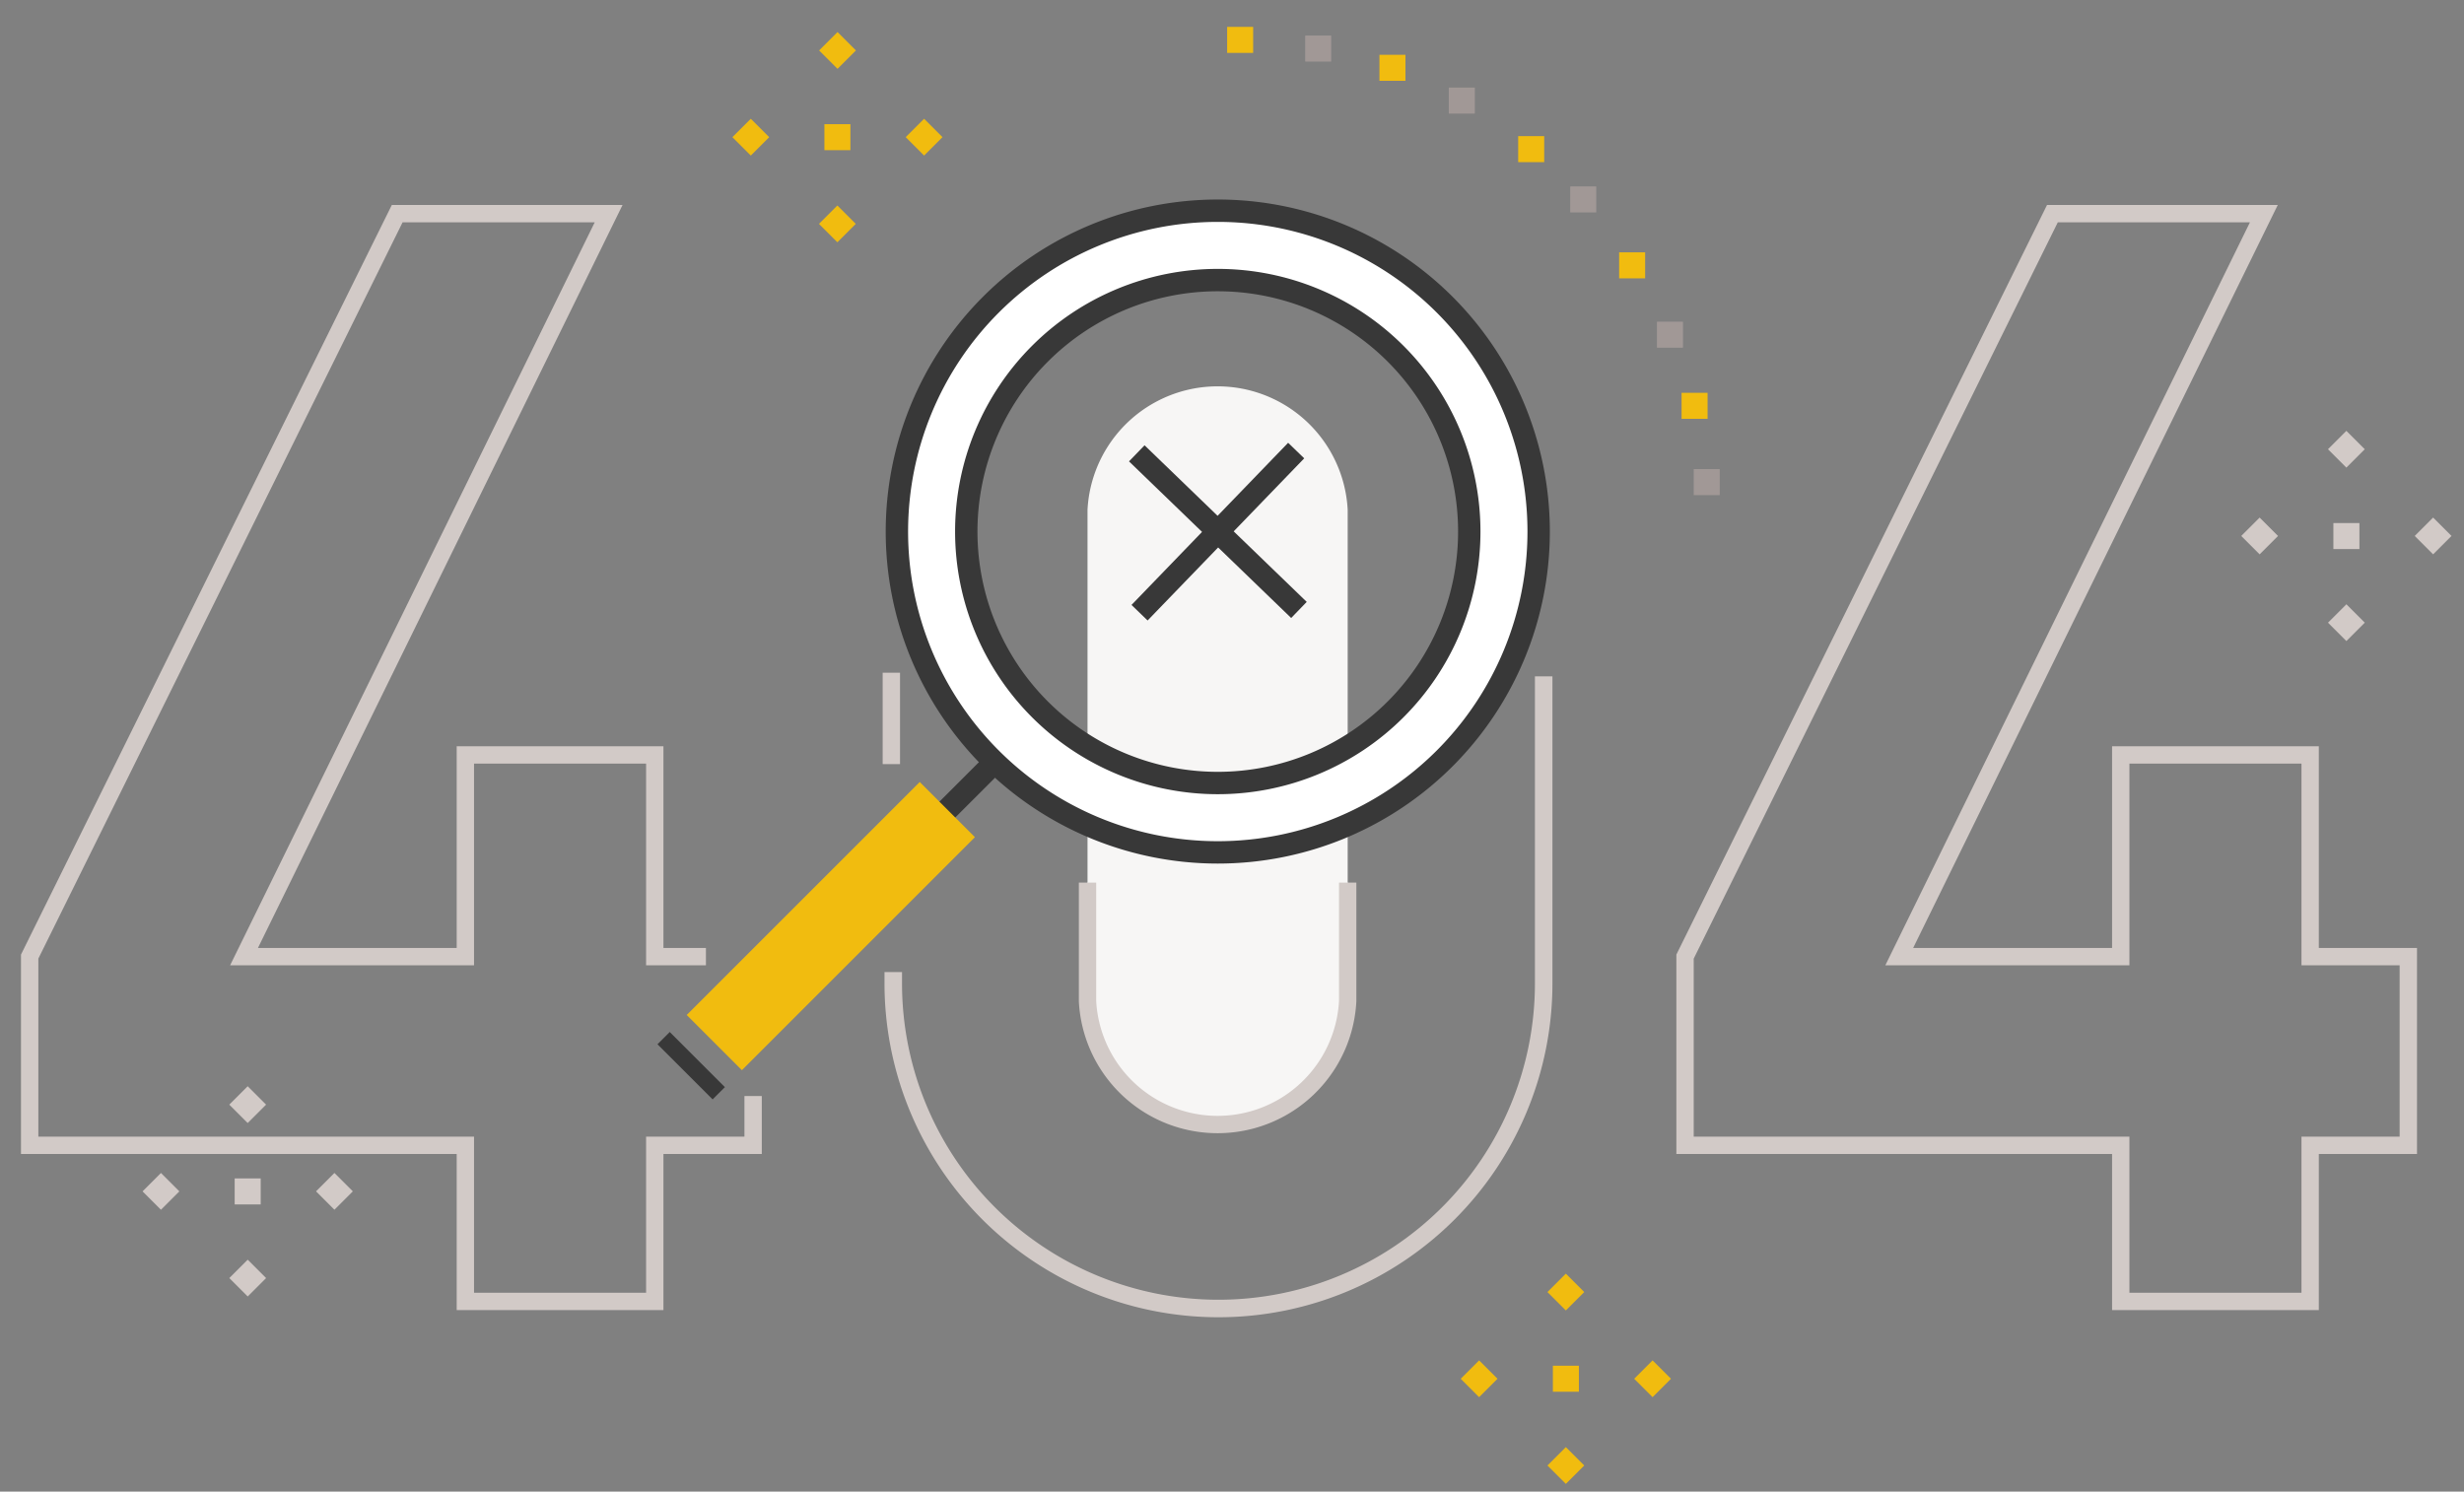 <svg xmlns="http://www.w3.org/2000/svg" viewBox="0 0 142.06 86.01"><rect x="0" y="0" width="142.06" height="86.01" fill="#808080" stroke="none"/><defs><style>.cls-1,.cls-4{fill:#f7f6f5;}.cls-2,.cls-3,.cls-6,.cls-7{fill:none;}.cls-2,.cls-3,.cls-4{stroke:#d2cac7;}.cls-2,.cls-3,.cls-4,.cls-5,.cls-6,.cls-7{stroke-miterlimit:10;}.cls-3{stroke-width:1.01px;}.cls-5{fill:#fff;}.cls-5,.cls-6,.cls-7{stroke:#383838;}.cls-5,.cls-6{stroke-width:1.29px;}.cls-8{fill:#f1bc0f;}.cls-9{fill:#d2cac7;}.cls-10{fill:#a19896;}</style></defs><title>404404</title><g id="_404" data-name="404"><path class="cls-1" d="M62.7,36.23V29.4a7.51,7.51,0,0,1,15,0V51.61h-15Z"/><polyline class="cls-2" points="40.7 55.16 37.75 55.16 37.75 43.53 26.83 43.53 26.83 55.16 14.07 55.16 35.09 12.32 22.9 12.32 1.71 55.16 1.71 66.04 26.83 66.04 26.83 75.04 37.75 75.04 37.75 66.04 43.42 66.04 43.42 63.2"/><line class="cls-2" x1="51.39" y1="38.79" x2="51.39" y2="44.06"/><path class="cls-3" d="M89,39V56.7a18.75,18.75,0,0,1-37.5,0v-.65"/><path class="cls-4" d="M62.7,50.89v6.83a7.51,7.51,0,0,0,15,0V50.89"/><polygon class="cls-2" points="136.73 55.16 133.19 55.16 133.19 43.53 122.27 43.53 122.27 55.16 109.5 55.16 130.52 12.32 118.33 12.32 97.15 55.16 97.15 66.04 122.27 66.04 122.27 75.04 133.19 75.04 133.19 66.04 138.85 66.04 138.85 62.96 138.85 55.16 136.73 55.16"/><path class="cls-5" d="M70.21,12.15a18.5,18.5,0,1,0,18.5,18.5A18.5,18.5,0,0,0,70.21,12.15Zm0,33a14.5,14.5,0,1,1,14.5-14.5A14.5,14.5,0,0,1,70.21,45.15Z"/><line class="cls-6" x1="57.53" y1="43.77" x2="53.99" y2="47.31"/><line class="cls-7" x1="38.26" y1="59.86" x2="41.44" y2="63.04"/><rect class="cls-8" x="38.4" y="51.15" width="19" height="4.5" transform="translate(-23.73 49.51) rotate(-45)"/><line class="cls-6" x1="65.7" y1="35.33" x2="74.73" y2="25.98"/><line class="cls-6" x1="74.89" y1="35.17" x2="65.54" y2="26.14"/><rect class="cls-8" x="47.53" y="2.16" width="1.5" height="1.5" transform="translate(12.09 34.99) rotate(-45)"/><rect class="cls-8" x="47.53" y="7.16" width="1.5" height="1.5"/><rect class="cls-8" x="42.53" y="7.16" width="1.5" height="1.5" transform="translate(7.09 32.92) rotate(-45)"/><rect class="cls-8" x="52.53" y="7.16" width="1.5" height="1.5" transform="translate(10.01 39.99) rotate(-45)"/><rect class="cls-8" x="47.53" y="12.16" width="1.5" height="1.5" transform="translate(5.01 37.92) rotate(-45)"/><rect class="cls-8" x="89.53" y="73.75" width="1.5" height="1.5" transform="translate(-26.24 85.66) rotate(-45)"/><rect class="cls-8" x="89.53" y="78.75" width="1.5" height="1.5"/><rect class="cls-8" x="84.53" y="78.75" width="1.5" height="1.5" transform="translate(-31.24 83.59) rotate(-45)"/><rect class="cls-8" x="94.53" y="78.75" width="1.5" height="1.5" transform="translate(-28.31 90.66) rotate(-45)"/><rect class="cls-8" x="89.53" y="83.75" width="1.5" height="1.5" transform="translate(-33.31 88.59) rotate(-45)"/><rect class="cls-9" x="134.53" y="25.16" width="1.5" height="1.5" transform="translate(21.3 103.24) rotate(-45)"/><rect class="cls-9" x="134.53" y="30.16" width="1.5" height="1.5"/><rect class="cls-9" x="129.53" y="30.16" width="1.5" height="1.5" transform="translate(16.3 101.17) rotate(-45)"/><rect class="cls-9" x="139.53" y="30.16" width="1.5" height="1.5" transform="translate(19.23 108.24) rotate(-45)"/><rect class="cls-9" x="134.53" y="35.16" width="1.5" height="1.5" transform="translate(14.23 106.17) rotate(-45)"/><rect class="cls-8" x="70.75" y="1.55" width="1.5" height="1.5"/><rect class="cls-10" x="75.25" y="2.05" width="1.5" height="1.5"/><rect class="cls-8" x="79.53" y="3.16" width="1.5" height="1.5"/><rect class="cls-10" x="83.53" y="5.05" width="1.5" height="1.5"/><rect class="cls-8" x="87.53" y="7.85" width="1.5" height="1.5"/><rect class="cls-10" x="90.53" y="10.75" width="1.5" height="1.5"/><rect class="cls-8" x="93.35" y="14.55" width="1.5" height="1.5"/><rect class="cls-10" x="95.53" y="18.55" width="1.5" height="1.5"/><rect class="cls-8" x="96.95" y="22.65" width="1.5" height="1.5"/><rect class="cls-10" x="97.65" y="27.05" width="1.5" height="1.5"/><rect class="cls-9" x="13.53" y="62.95" width="1.5" height="1.5" transform="translate(-40.86 28.75) rotate(-45)"/><rect class="cls-9" x="13.53" y="67.95" width="1.5" height="1.5"/><rect class="cls-9" x="8.53" y="67.95" width="1.5" height="1.5" transform="translate(-45.86 26.68) rotate(-45)"/><rect class="cls-9" x="18.53" y="67.95" width="1.5" height="1.5" transform="translate(-42.93 33.75) rotate(-45)"/><rect class="cls-9" x="13.53" y="72.95" width="1.5" height="1.5" transform="translate(-47.93 31.68) rotate(-45)"/></g></svg>